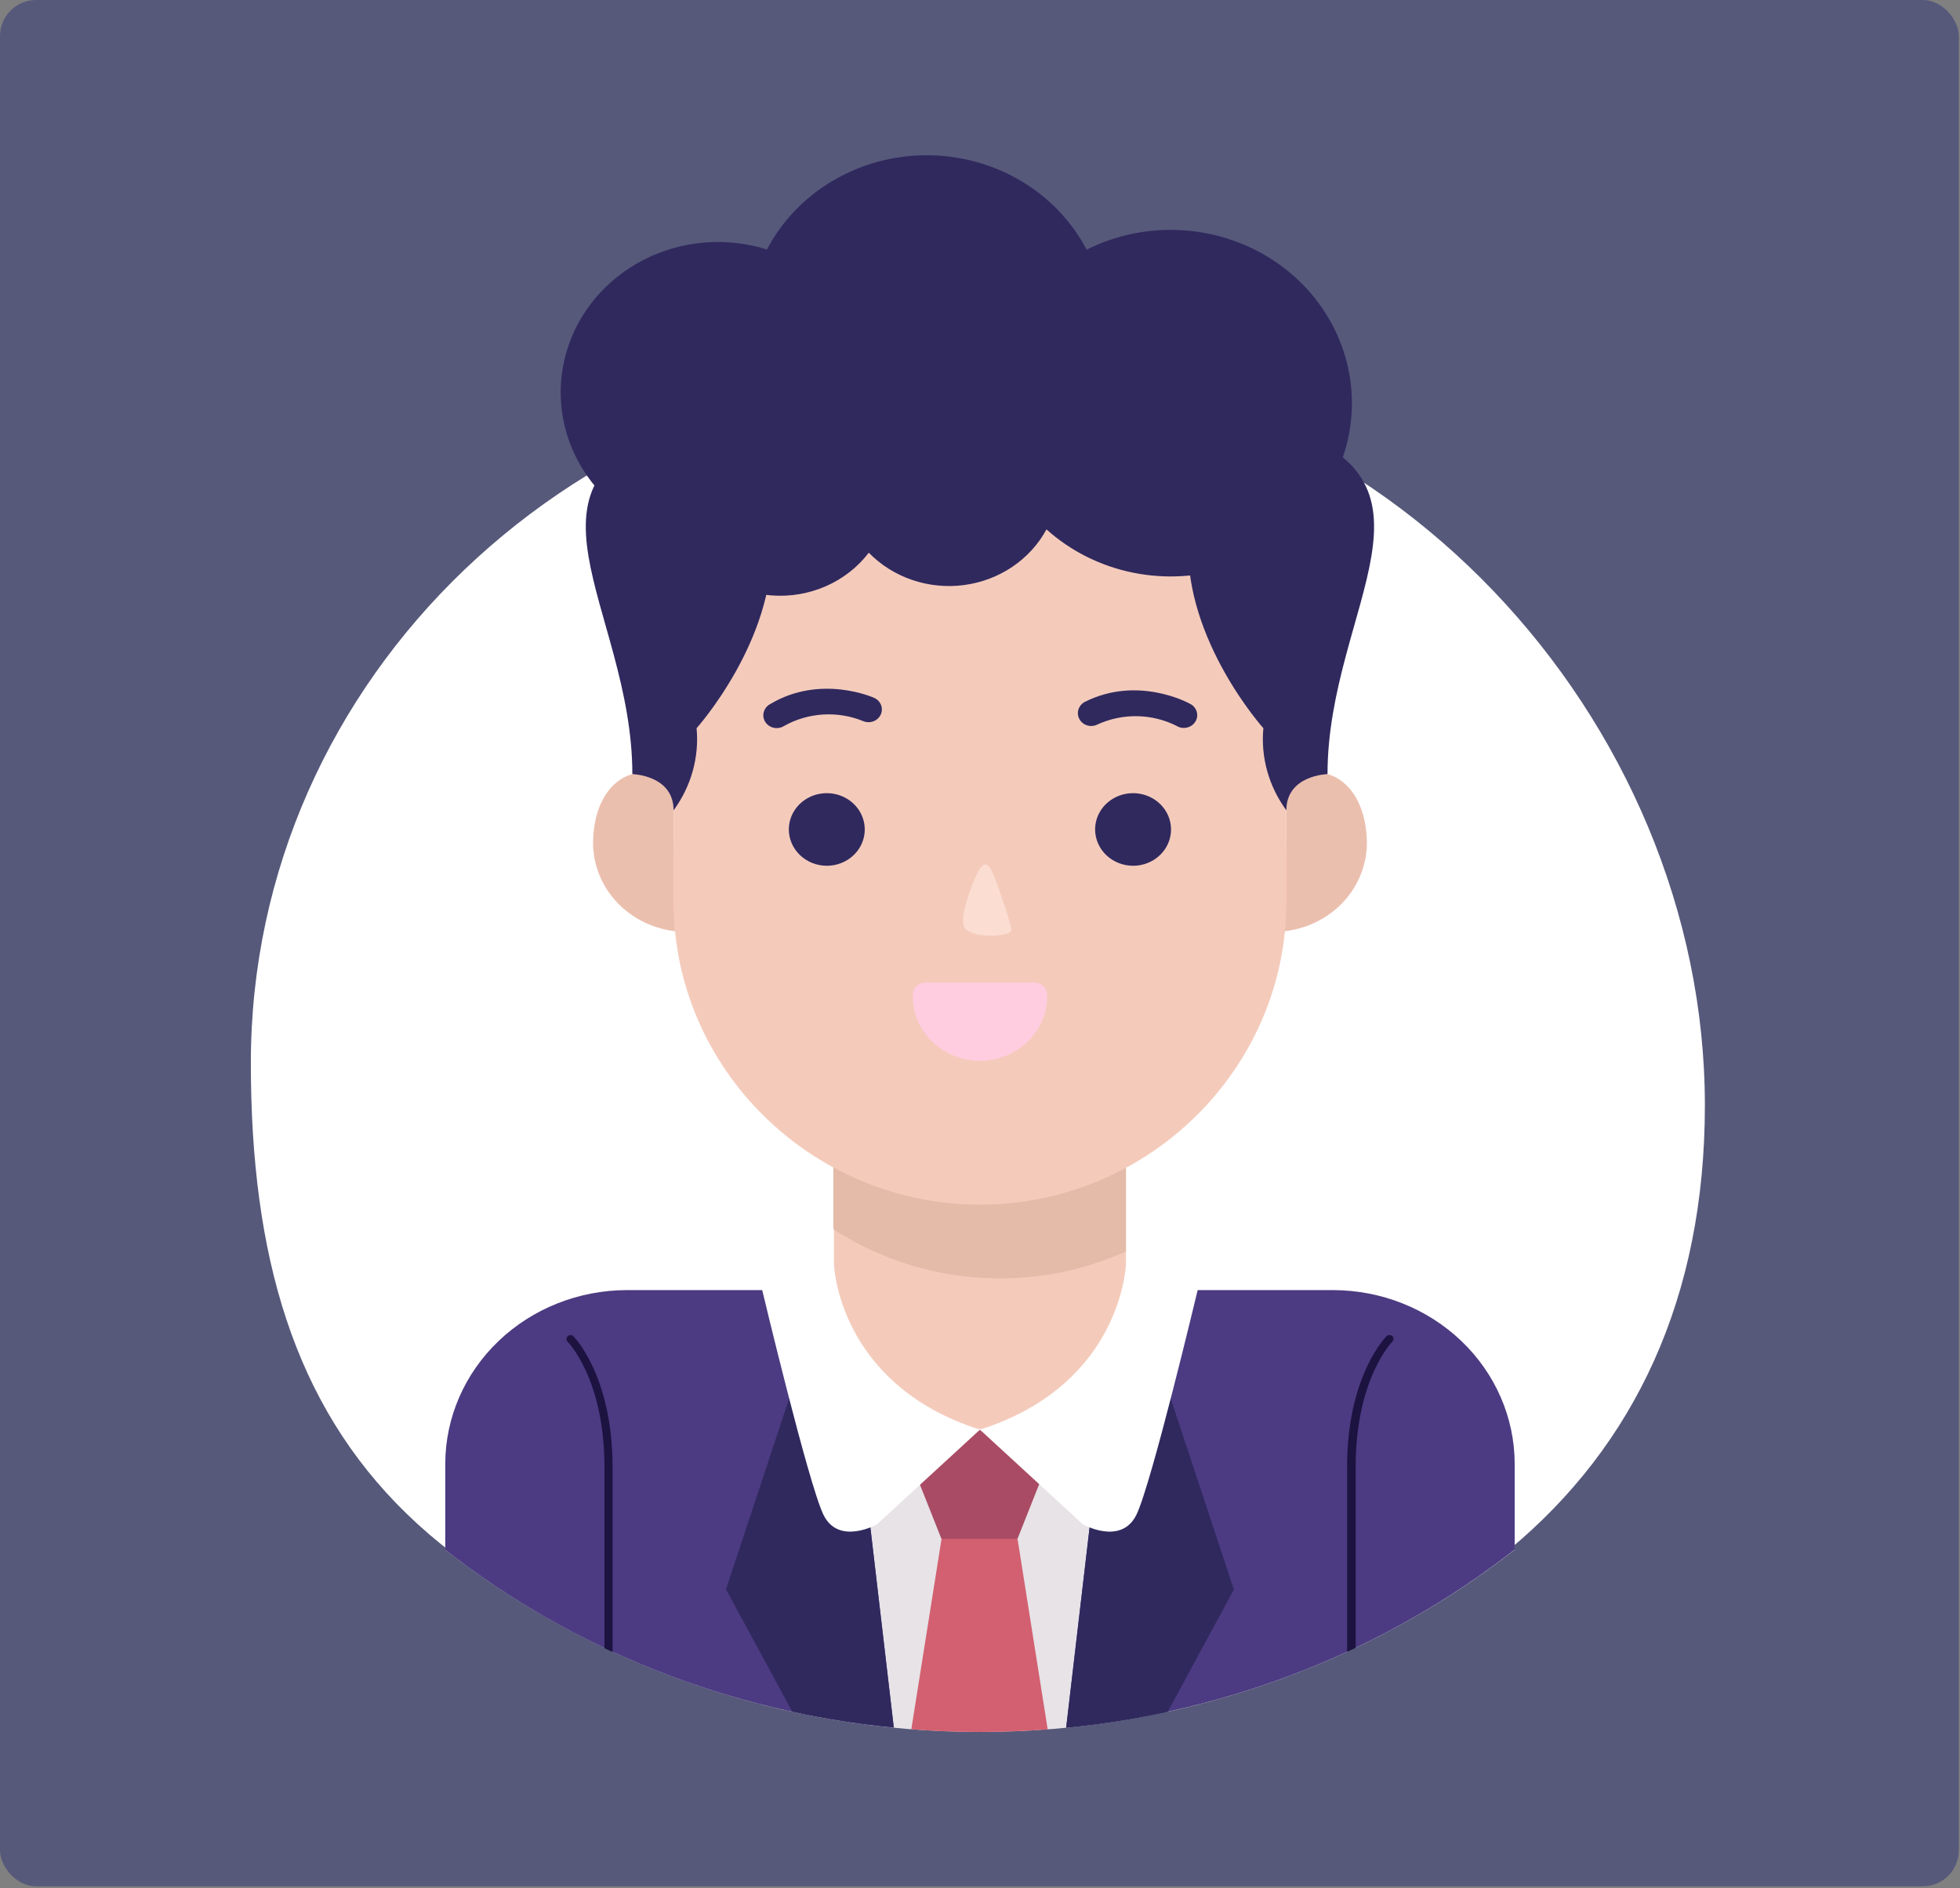 <svg width="435" height="419" viewBox="0 0 435 419" fill="none" xmlns="http://www.w3.org/2000/svg">
<rect x="0" y="0" width="435" height="419" fill="#808080" stroke="none"/>
<rect width="434.736" height="418.62" rx="8" fill="#56597A"/>
<path d="M378.379 245.297C378.379 330.773 315.995 376.289 218.433 384.364C93.665 367.766 55.672 321.353 55.672 235.876C55.672 150.4 128.123 81.108 217.495 81.108C306.867 81.108 378.379 159.821 378.379 245.297Z" fill="white"/>
<path fill-rule="evenodd" clip-rule="evenodd" d="M336.164 343.939V324.802C336.134 314.602 331.883 304.828 324.339 297.615C316.796 290.402 306.574 286.337 295.906 286.309H139.084C128.416 286.337 118.193 290.402 110.65 297.615C103.106 304.828 98.855 314.602 98.825 324.802V343.939C132.329 370.084 174.248 384.364 217.495 384.364C260.741 384.364 302.66 370.084 336.164 343.939Z" fill="#E7E3E7"/>
<path fill-rule="evenodd" clip-rule="evenodd" d="M202.255 383.781C207.268 384.164 212.357 384.365 217.504 384.365C222.651 384.365 227.569 384.164 232.525 383.8L225.834 341.515L217.39 338.617L208.964 341.515L202.255 383.781Z" fill="#D26070"/>
<path fill-rule="evenodd" clip-rule="evenodd" d="M233.116 323.125L225.815 341.515H217.371H208.945L201.645 323.125L205.305 320.136L217.371 317.366L229.456 320.136L233.116 323.125Z" fill="#A94B64"/>
<path fill-rule="evenodd" clip-rule="evenodd" d="M336.164 343.939V324.802C336.134 314.602 331.883 304.827 324.339 297.615C316.796 290.402 306.574 286.337 295.906 286.309H235.842L232.696 288.131L243.905 321.157L236.623 383.38C273.141 379.851 307.762 366.114 336.164 343.884V343.939ZM98.825 343.939V324.802C98.855 314.602 103.106 304.827 110.65 297.615C118.193 290.402 128.416 286.337 139.084 286.309H199.128L202.293 288.131L191.084 321.157L198.366 383.38C161.854 379.867 127.234 366.149 98.825 343.939Z" fill="#4C3B82"/>
<path fill-rule="evenodd" clip-rule="evenodd" d="M240.531 311.242L243.905 321.211L236.623 383.435C244.203 382.711 251.728 381.536 259.154 379.917L273.851 352.76L255.914 298.538C250.348 300.033 245.182 304.753 240.531 311.242Z" fill="#30295E"/>
<path fill-rule="evenodd" clip-rule="evenodd" d="M217.485 195.707C226.066 195.75 234.282 199.029 240.349 204.83C246.417 210.631 249.845 218.487 249.89 226.692V286.145C249.845 294.349 246.417 302.205 240.349 308.006C234.282 313.807 226.066 317.086 217.485 317.129C208.903 317.09 200.684 313.814 194.615 308.011C188.547 302.209 185.12 294.35 185.08 286.145V226.764C185.1 218.546 188.518 210.669 194.589 204.851C200.659 199.033 208.89 195.746 217.485 195.707Z" fill="#F4CBBB"/>
<path fill-rule="evenodd" clip-rule="evenodd" d="M217.485 195.707C226.066 195.75 234.282 199.029 240.349 204.83C246.417 210.631 249.845 218.487 249.89 226.692V277.724C241.14 281.674 231.584 283.722 221.907 283.721C208.72 283.695 195.844 279.885 184.946 272.785V226.764C184.967 218.524 188.403 210.628 194.503 204.806C200.602 198.984 208.867 195.712 217.485 195.707Z" fill="#E4BAA9"/>
<path fill-rule="evenodd" clip-rule="evenodd" d="M131.63 186.521C131.492 191.76 133.534 196.838 137.309 200.638C141.083 204.438 146.281 206.65 151.76 206.789H152.732C150.644 199.991 149.554 192.95 149.491 185.865V179.833C149.491 167.457 132.126 168.277 131.63 186.521Z" fill="#EBBFAE"/>
<path fill-rule="evenodd" clip-rule="evenodd" d="M303.359 186.521C303.497 191.76 301.455 196.838 297.68 200.638C293.906 204.438 288.709 206.65 283.229 206.789H282.257C284.337 199.99 285.427 192.949 285.498 185.865V179.833C285.498 167.457 302.787 168.277 303.359 186.521Z" fill="#EBBFAE"/>
<path fill-rule="evenodd" clip-rule="evenodd" d="M217.504 71.807C180.086 71.807 149.491 102.062 149.491 139.025V200.136C149.491 237.099 180.086 267.335 217.504 267.335C254.904 267.335 285.498 237.099 285.498 200.136V139.025C285.498 102.062 254.904 71.807 217.504 71.807Z" fill="#F4CBBB"/>
<path fill-rule="evenodd" clip-rule="evenodd" d="M220.992 195.398C222.308 199.043 224.614 205.477 224.424 206.497C224.138 207.901 216.303 208.32 214.245 206.115C212.872 204.675 214.588 199.298 216.055 195.708C218.095 190.732 219.22 190.477 220.992 195.398Z" fill="#FBDDD2"/>
<path fill-rule="evenodd" clip-rule="evenodd" d="M193.982 154.863C194.336 155.016 194.655 155.235 194.921 155.506C195.187 155.777 195.394 156.096 195.532 156.443C195.669 156.791 195.733 157.161 195.721 157.533C195.708 157.904 195.619 158.27 195.459 158.609C195.299 158.947 195.07 159.252 194.787 159.507C194.503 159.761 194.17 159.959 193.806 160.091C193.443 160.222 193.055 160.283 192.667 160.271C192.278 160.259 191.896 160.174 191.542 160.021C188.74 158.88 185.698 158.383 182.659 158.57C179.62 158.757 176.669 159.622 174.043 161.096C173.713 161.309 173.341 161.456 172.95 161.528C172.559 161.601 172.157 161.598 171.767 161.519C171.378 161.44 171.009 161.287 170.682 161.069C170.356 160.851 170.078 160.573 169.866 160.251C169.654 159.928 169.512 159.569 169.448 159.193C169.384 158.817 169.4 158.433 169.495 158.063C169.589 157.693 169.76 157.345 169.998 157.039C170.236 156.734 170.535 156.477 170.879 156.285C182.144 149.505 193.963 154.845 193.982 154.863Z" fill="#30295E"/>
<path fill-rule="evenodd" clip-rule="evenodd" d="M263.977 156.121C264.349 156.284 264.682 156.519 264.954 156.812C265.227 157.104 265.433 157.447 265.561 157.819C265.688 158.191 265.734 158.584 265.695 158.974C265.656 159.364 265.533 159.742 265.335 160.084C265.136 160.426 264.865 160.726 264.54 160.963C264.215 161.201 263.841 161.372 263.444 161.465C263.046 161.559 262.632 161.572 262.229 161.506C261.825 161.439 261.441 161.293 261.099 161.078C258.403 159.722 255.412 158.989 252.366 158.938C249.321 158.888 246.305 159.521 243.562 160.786C243.217 160.96 242.839 161.067 242.45 161.101C242.062 161.135 241.67 161.094 241.298 160.982C240.926 160.871 240.581 160.689 240.282 160.449C239.984 160.209 239.738 159.915 239.559 159.584C239.196 158.913 239.124 158.133 239.36 157.413C239.595 156.693 240.119 156.091 240.817 155.738C252.635 149.833 263.939 156.102 263.977 156.121Z" fill="#30295E"/>
<path fill-rule="evenodd" clip-rule="evenodd" d="M294.628 171.795C294.628 171.795 285.498 171.995 285.498 179.833C281.596 174.525 279.786 168.068 280.389 161.607C280.389 161.607 262.948 142.159 263.748 120.434C264.549 98.709 282.219 94.079 282.219 94.079C324.708 105.945 294.628 134.705 294.628 171.795Z" fill="#30295E"/>
<path fill-rule="evenodd" clip-rule="evenodd" d="M140.342 171.795C140.342 171.795 149.491 171.995 149.491 179.833C153.393 174.525 155.203 168.068 154.6 161.607C154.6 161.607 172.041 142.159 171.241 120.434C170.44 98.709 152.751 94.079 152.751 94.079C110.262 105.945 140.342 134.705 140.342 171.795Z" fill="#30295E"/>
<path fill-rule="evenodd" clip-rule="evenodd" d="M241.122 55.422C247.662 52.139 255.021 50.642 262.392 51.094C269.763 51.546 276.862 53.93 282.909 57.985C288.957 62.039 293.72 67.608 296.676 74.08C299.633 80.552 300.668 87.678 299.668 94.675C298.669 101.673 295.673 108.272 291.011 113.749C286.348 119.226 280.197 123.37 273.234 125.726C266.271 128.082 258.763 128.559 251.535 127.104C244.307 125.65 237.638 122.321 232.258 117.482C230.463 120.794 227.862 123.645 224.675 125.796C221.488 127.947 217.806 129.334 213.941 129.841C210.076 130.349 206.14 129.961 202.465 128.711C198.789 127.461 195.481 125.385 192.819 122.658C190.37 125.865 187.104 128.42 183.331 130.08C179.558 131.741 175.404 132.451 171.263 132.144C167.122 131.837 163.132 130.524 159.672 128.327C156.212 126.131 153.396 123.125 151.493 119.596C146.897 118.583 142.564 116.69 138.755 114.031C134.946 111.372 131.74 108.003 129.33 104.126C126.921 100.25 125.358 95.947 124.736 91.477C124.115 87.007 124.447 82.463 125.713 78.119C126.979 73.775 129.152 69.722 132.102 66.204C135.052 62.685 138.717 59.775 142.876 57.649C147.035 55.522 151.601 54.224 156.3 53.832C160.998 53.44 165.73 53.962 170.212 55.367C173.514 49.081 178.58 43.795 184.842 40.102C191.105 36.409 198.318 34.453 205.676 34.453C213.034 34.453 220.247 36.409 226.51 40.102C232.773 43.795 237.838 49.081 241.141 55.367L241.122 55.422Z" fill="#30295E"/>
<path fill-rule="evenodd" clip-rule="evenodd" d="M217.485 317.275L240.359 338.307C240.359 338.307 248.842 343.064 252.216 336.157C255.59 329.249 265.826 286.218 265.826 286.218L249.89 280.567C249.89 280.567 249.09 307.214 217.485 317.275Z" fill="white"/>
<path fill-rule="evenodd" clip-rule="evenodd" d="M307.705 296.552C307.785 296.468 307.882 296.4 307.989 296.352C308.097 296.304 308.213 296.277 308.332 296.271C308.45 296.266 308.569 296.284 308.68 296.322C308.792 296.361 308.894 296.42 308.982 296.497C309.07 296.574 309.141 296.666 309.191 296.769C309.241 296.872 309.27 296.983 309.275 297.096C309.28 297.21 309.262 297.323 309.222 297.43C309.181 297.536 309.119 297.634 309.039 297.718C309.039 297.718 300.881 305.902 300.881 325.458V365.719L298.975 366.576V325.458C298.975 305.209 307.686 296.57 307.705 296.552Z" fill="#1C1341"/>
<path fill-rule="evenodd" clip-rule="evenodd" d="M194.458 311.242L191.084 321.157L198.366 383.38C190.786 382.657 183.261 381.482 175.835 379.863L161.119 352.706L179.075 298.484C184.603 300.033 189.807 304.753 194.458 311.242Z" fill="#30295E"/>
<path fill-rule="evenodd" clip-rule="evenodd" d="M217.485 317.275L194.611 338.307C194.611 338.307 186.109 343.064 182.754 336.157C179.399 329.249 169.144 286.218 169.144 286.218L185.08 280.567C185.08 280.567 185.9 307.214 217.485 317.275Z" fill="white"/>
<path fill-rule="evenodd" clip-rule="evenodd" d="M127.265 296.552C127.183 296.468 127.084 296.402 126.974 296.357C126.865 296.311 126.746 296.288 126.627 296.288C126.507 296.288 126.389 296.311 126.279 296.357C126.169 296.402 126.07 296.468 125.988 296.552C125.903 296.631 125.836 296.726 125.79 296.831C125.744 296.936 125.721 297.049 125.721 297.162C125.721 297.276 125.744 297.388 125.79 297.493C125.836 297.598 125.903 297.693 125.988 297.773C125.988 297.773 134.147 305.956 134.147 325.513V365.774L135.957 366.63V325.458C135.919 305.209 127.303 296.57 127.265 296.552Z" fill="#1C1341"/>
<path fill-rule="evenodd" clip-rule="evenodd" d="M183.498 192.135C185.164 192.135 186.793 191.663 188.179 190.777C189.564 189.892 190.644 188.634 191.282 187.162C191.919 185.69 192.086 184.07 191.761 182.508C191.436 180.945 190.634 179.509 189.455 178.383C188.277 177.256 186.776 176.489 185.141 176.178C183.507 175.867 181.813 176.027 180.274 176.637C178.734 177.246 177.418 178.279 176.492 179.604C175.567 180.928 175.072 182.486 175.072 184.079C175.077 186.214 175.967 188.26 177.546 189.77C179.125 191.28 181.265 192.13 183.498 192.135Z" fill="#30295E"/>
<path fill-rule="evenodd" clip-rule="evenodd" d="M251.472 192.135C253.139 192.135 254.768 191.663 256.153 190.777C257.539 189.892 258.619 188.634 259.256 187.162C259.894 185.69 260.061 184.07 259.736 182.508C259.411 180.945 258.608 179.509 257.43 178.383C256.252 177.256 254.75 176.489 253.116 176.178C251.482 175.867 249.788 176.027 248.248 176.637C246.709 177.246 245.393 178.279 244.467 179.604C243.541 180.928 243.047 182.486 243.047 184.079C243.052 186.214 243.941 188.26 245.52 189.77C247.099 191.28 249.239 192.13 251.472 192.135Z" fill="#30295E"/>
<path fill-rule="evenodd" clip-rule="evenodd" d="M232.372 220.659C232.444 222.57 232.112 224.475 231.397 226.26C230.681 228.046 229.597 229.676 228.208 231.052C226.82 232.428 225.155 233.522 223.315 234.27C221.474 235.017 219.494 235.403 217.495 235.403C215.495 235.403 213.515 235.017 211.675 234.27C209.834 233.522 208.17 232.428 206.781 231.052C205.392 229.676 204.308 228.046 203.593 226.26C202.877 224.475 202.545 222.57 202.617 220.659C202.622 219.966 202.913 219.303 203.427 218.815C203.942 218.326 204.637 218.052 205.362 218.052H229.627C230.352 218.052 231.047 218.326 231.562 218.815C232.076 219.303 232.367 219.966 232.372 220.659Z" fill="#FFCCE0"/>
</svg>
